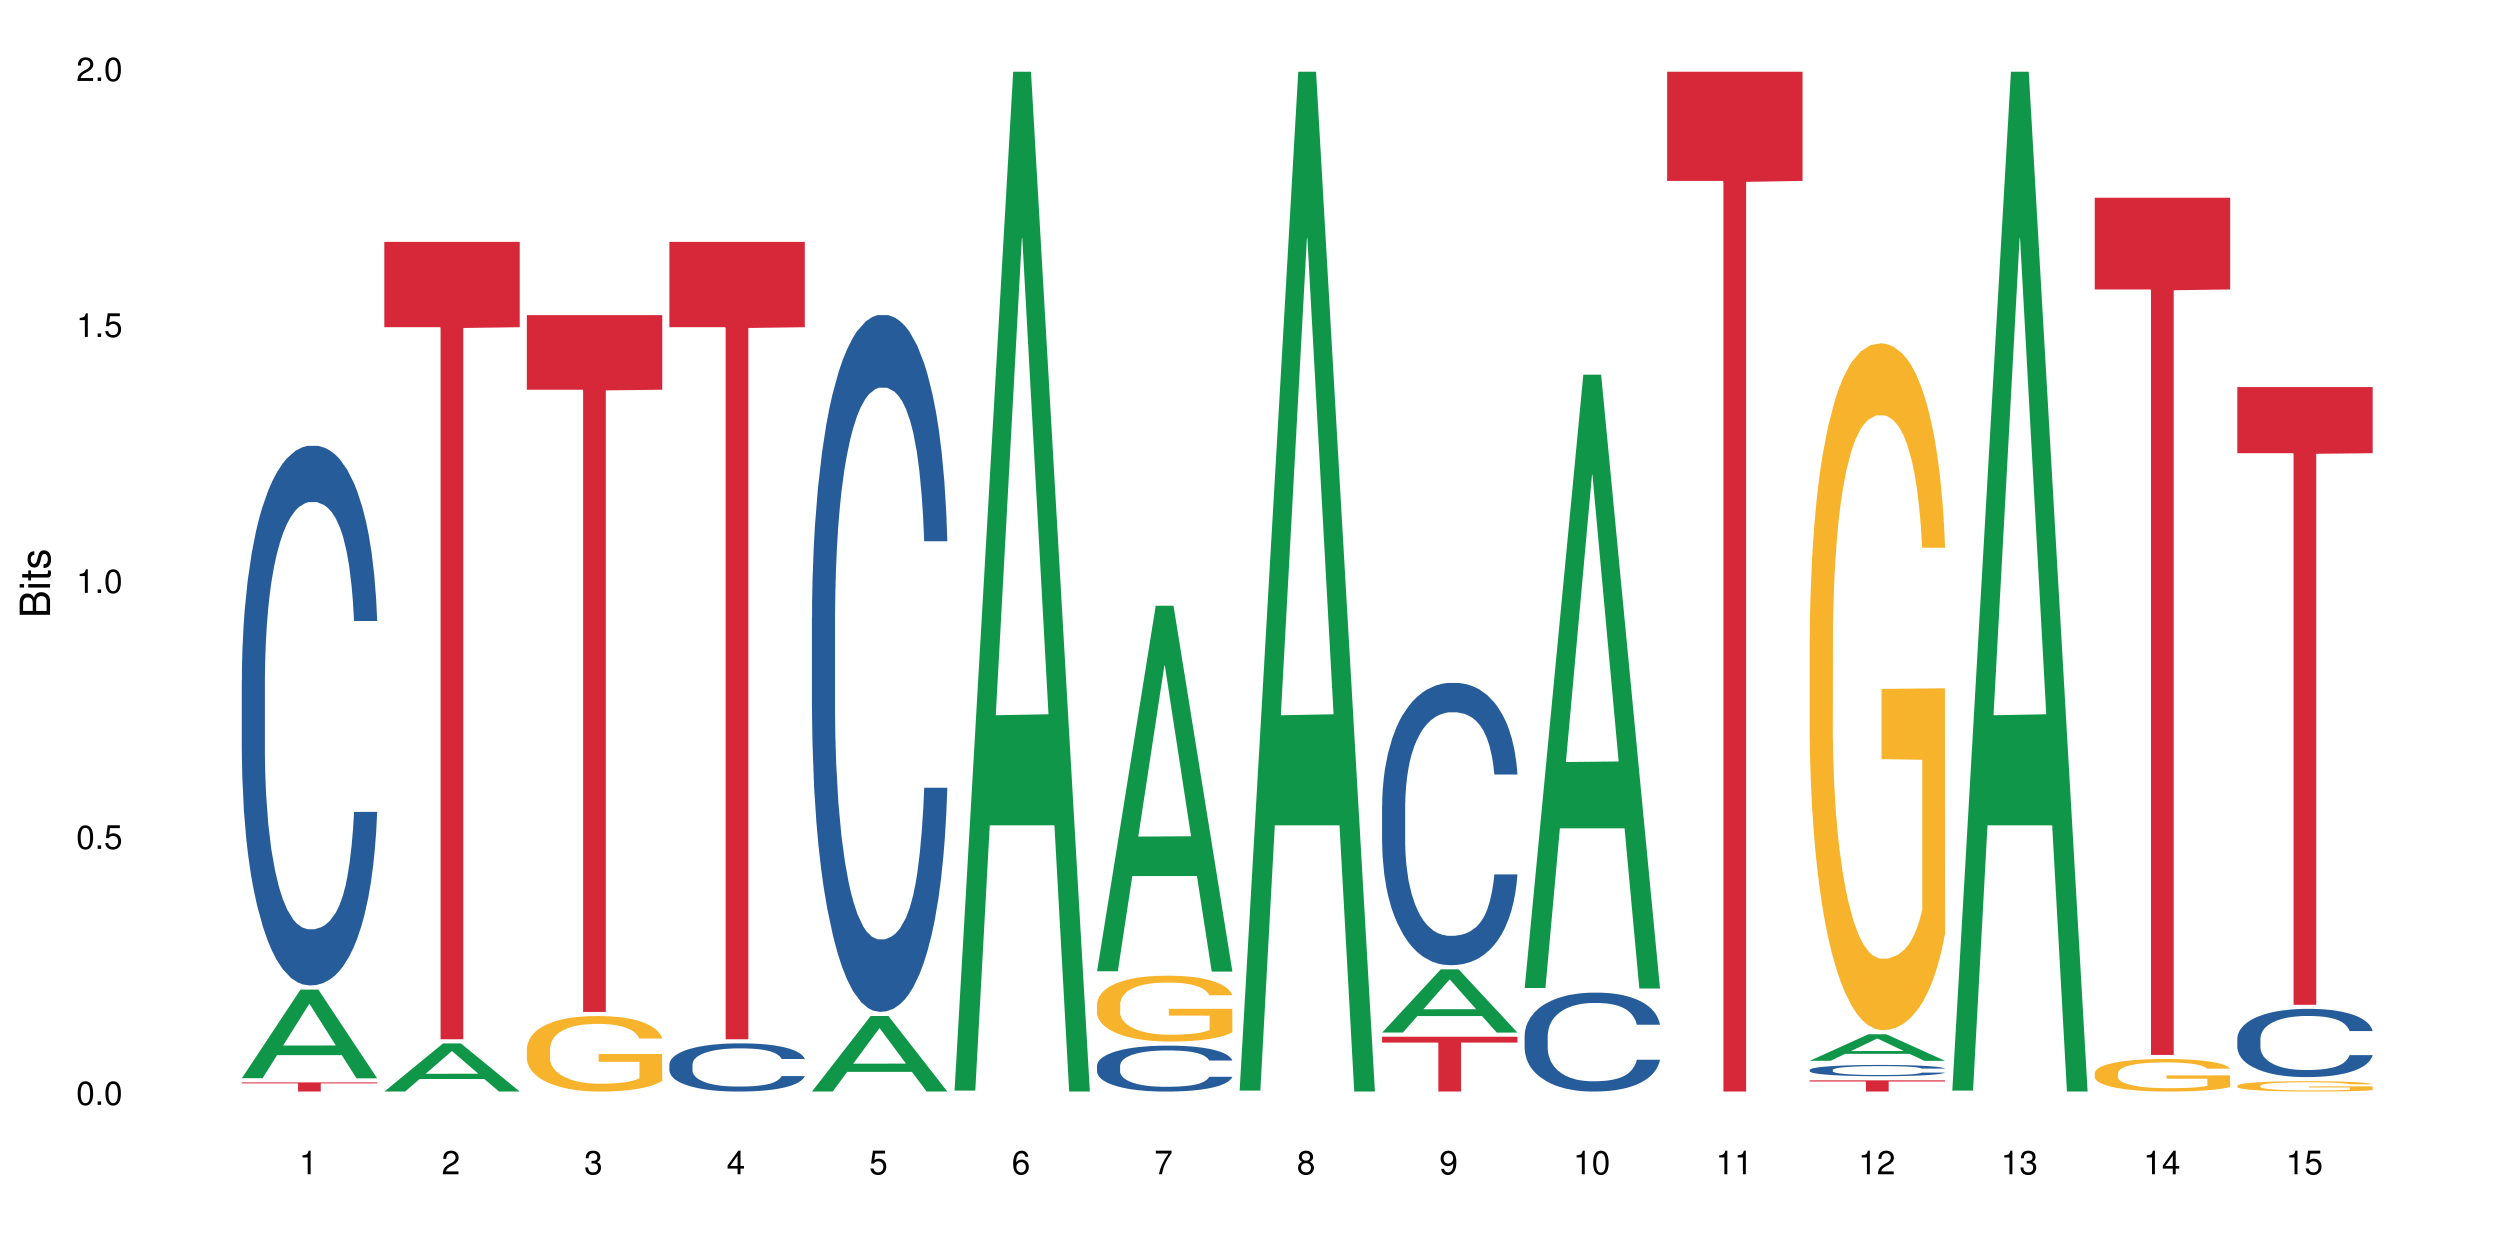 <?xml version="1.0" encoding="UTF-8"?>
<svg xmlns="http://www.w3.org/2000/svg" xmlns:xlink="http://www.w3.org/1999/xlink" width="720pt" height="360pt" viewBox="0 0 720 360" version="1.1">
<defs>
<g>
<symbol overflow="visible" id="glyph0-0">
<path style="stroke:none;" d=""/>
</symbol>
<symbol overflow="visible" id="glyph0-1">
<path style="stroke:none;" d="M 2.641 -6.797 C 2 -6.797 1.422 -6.531 1.078 -6.047 C 0.641 -5.453 0.406 -4.547 0.406 -3.297 C 0.406 -1 1.188 0.219 2.641 0.219 C 4.078 0.219 4.859 -1 4.859 -3.234 C 4.859 -4.562 4.656 -5.438 4.203 -6.047 C 3.844 -6.531 3.281 -6.797 2.641 -6.797 Z M 2.641 -6.047 C 3.547 -6.047 4 -5.125 4 -3.312 C 4 -1.375 3.562 -0.484 2.625 -0.484 C 1.734 -0.484 1.281 -1.422 1.281 -3.281 C 1.281 -5.141 1.734 -6.047 2.641 -6.047 Z M 2.641 -6.047 "/>
</symbol>
<symbol overflow="visible" id="glyph0-2">
<path style="stroke:none;" d="M 1.828 -1 L 0.828 -1 L 0.828 0 L 1.828 0 Z M 1.828 -1 "/>
</symbol>
<symbol overflow="visible" id="glyph0-3">
<path style="stroke:none;" d="M 4.562 -6.797 L 1.062 -6.797 L 0.547 -3.094 L 1.328 -3.094 C 1.719 -3.562 2.047 -3.734 2.578 -3.734 C 3.484 -3.734 4.062 -3.109 4.062 -2.094 C 4.062 -1.125 3.484 -0.531 2.578 -0.531 C 1.828 -0.531 1.375 -0.906 1.188 -1.672 L 0.328 -1.672 C 0.453 -1.109 0.547 -0.844 0.75 -0.594 C 1.125 -0.078 1.828 0.219 2.594 0.219 C 3.969 0.219 4.922 -0.781 4.922 -2.219 C 4.922 -3.562 4.031 -4.484 2.719 -4.484 C 2.25 -4.484 1.859 -4.359 1.469 -4.062 L 1.734 -5.969 L 4.562 -5.969 Z M 4.562 -6.797 "/>
</symbol>
<symbol overflow="visible" id="glyph0-4">
<path style="stroke:none;" d="M 2.484 -4.844 L 2.484 0 L 3.328 0 L 3.328 -6.797 L 2.766 -6.797 C 2.469 -5.75 2.281 -5.609 0.984 -5.453 L 0.984 -4.844 Z M 2.484 -4.844 "/>
</symbol>
<symbol overflow="visible" id="glyph0-5">
<path style="stroke:none;" d="M 4.859 -0.828 L 1.281 -0.828 C 1.359 -1.391 1.672 -1.75 2.5 -2.234 L 3.469 -2.75 C 4.406 -3.266 4.906 -3.969 4.906 -4.812 C 4.906 -5.375 4.672 -5.906 4.266 -6.266 C 3.859 -6.625 3.375 -6.797 2.719 -6.797 C 1.859 -6.797 1.219 -6.5 0.844 -5.922 C 0.609 -5.562 0.5 -5.125 0.484 -4.438 L 1.328 -4.438 C 1.359 -4.906 1.406 -5.188 1.531 -5.406 C 1.75 -5.812 2.188 -6.062 2.703 -6.062 C 3.469 -6.062 4.031 -5.516 4.031 -4.781 C 4.031 -4.25 3.719 -3.797 3.125 -3.438 L 2.234 -2.938 C 0.812 -2.141 0.406 -1.5 0.328 0 L 4.859 0 Z M 4.859 -0.828 "/>
</symbol>
<symbol overflow="visible" id="glyph0-6">
<path style="stroke:none;" d="M 2.125 -3.125 L 2.578 -3.125 C 3.516 -3.125 3.984 -2.703 3.984 -1.891 C 3.984 -1.031 3.469 -0.531 2.578 -0.531 C 1.656 -0.531 1.203 -0.984 1.156 -1.969 L 0.312 -1.969 C 0.344 -1.422 0.438 -1.078 0.609 -0.766 C 0.953 -0.109 1.625 0.219 2.547 0.219 C 3.953 0.219 4.859 -0.609 4.859 -1.906 C 4.859 -2.766 4.516 -3.25 3.703 -3.516 C 4.344 -3.766 4.656 -4.25 4.656 -4.938 C 4.656 -6.109 3.875 -6.797 2.578 -6.797 C 1.203 -6.797 0.484 -6.047 0.453 -4.609 L 1.297 -4.609 C 1.312 -5.016 1.344 -5.25 1.453 -5.453 C 1.641 -5.828 2.062 -6.062 2.594 -6.062 C 3.344 -6.062 3.797 -5.625 3.797 -4.906 C 3.797 -4.422 3.609 -4.141 3.25 -3.984 C 3.016 -3.891 2.719 -3.844 2.125 -3.844 Z M 2.125 -3.125 "/>
</symbol>
<symbol overflow="visible" id="glyph0-7">
<path style="stroke:none;" d="M 3.141 -1.625 L 3.141 0 L 3.984 0 L 3.984 -1.625 L 4.984 -1.625 L 4.984 -2.391 L 3.984 -2.391 L 3.984 -6.797 L 3.359 -6.797 L 0.266 -2.516 L 0.266 -1.625 Z M 3.141 -2.391 L 1 -2.391 L 3.141 -5.359 Z M 3.141 -2.391 "/>
</symbol>
<symbol overflow="visible" id="glyph0-8">
<path style="stroke:none;" d="M 4.781 -5.031 C 4.609 -6.141 3.891 -6.797 2.844 -6.797 C 2.094 -6.797 1.422 -6.438 1.031 -5.828 C 0.609 -5.172 0.406 -4.344 0.406 -3.094 C 0.406 -1.953 0.578 -1.234 0.984 -0.625 C 1.359 -0.078 1.953 0.219 2.703 0.219 C 3.984 0.219 4.922 -0.734 4.922 -2.078 C 4.922 -3.344 4.062 -4.234 2.844 -4.234 C 2.172 -4.234 1.641 -3.969 1.281 -3.469 C 1.281 -5.125 1.828 -6.047 2.797 -6.047 C 3.391 -6.047 3.797 -5.672 3.938 -5.031 Z M 2.734 -3.484 C 3.547 -3.484 4.062 -2.922 4.062 -2 C 4.062 -1.156 3.484 -0.531 2.703 -0.531 C 1.922 -0.531 1.328 -1.188 1.328 -2.047 C 1.328 -2.891 1.906 -3.484 2.734 -3.484 Z M 2.734 -3.484 "/>
</symbol>
<symbol overflow="visible" id="glyph0-9">
<path style="stroke:none;" d="M 4.984 -6.797 L 0.438 -6.797 L 0.438 -5.969 L 4.109 -5.969 C 2.5 -3.656 1.828 -2.234 1.328 0 L 2.219 0 C 2.594 -2.172 3.453 -4.047 4.984 -6.094 Z M 4.984 -6.797 "/>
</symbol>
<symbol overflow="visible" id="glyph0-10">
<path style="stroke:none;" d="M 3.75 -3.578 C 4.453 -4 4.688 -4.344 4.688 -4.984 C 4.688 -6.047 3.844 -6.797 2.641 -6.797 C 1.438 -6.797 0.594 -6.047 0.594 -4.984 C 0.594 -4.359 0.828 -4.016 1.516 -3.578 C 0.734 -3.203 0.359 -2.641 0.359 -1.891 C 0.359 -0.641 1.297 0.219 2.641 0.219 C 3.984 0.219 4.922 -0.641 4.922 -1.875 C 4.922 -2.641 4.531 -3.203 3.75 -3.578 Z M 2.641 -6.047 C 3.359 -6.047 3.812 -5.625 3.812 -4.969 C 3.812 -4.344 3.344 -3.922 2.641 -3.922 C 1.922 -3.922 1.453 -4.344 1.453 -4.984 C 1.453 -5.625 1.922 -6.047 2.641 -6.047 Z M 2.641 -3.203 C 3.484 -3.203 4.062 -2.672 4.062 -1.875 C 4.062 -1.062 3.484 -0.531 2.625 -0.531 C 1.797 -0.531 1.219 -1.078 1.219 -1.875 C 1.219 -2.672 1.797 -3.203 2.641 -3.203 Z M 2.641 -3.203 "/>
</symbol>
<symbol overflow="visible" id="glyph0-11">
<path style="stroke:none;" d="M 0.516 -1.547 C 0.672 -0.438 1.406 0.219 2.438 0.219 C 3.188 0.219 3.859 -0.141 4.266 -0.75 C 4.688 -1.406 4.891 -2.25 4.891 -3.484 C 4.891 -4.625 4.703 -5.359 4.312 -5.953 C 3.938 -6.5 3.344 -6.797 2.594 -6.797 C 1.297 -6.797 0.359 -5.844 0.359 -4.516 C 0.359 -3.25 1.234 -2.344 2.453 -2.344 C 3.094 -2.344 3.562 -2.578 4.016 -3.109 C 4 -1.453 3.469 -0.531 2.5 -0.531 C 1.906 -0.531 1.484 -0.906 1.359 -1.547 Z M 2.578 -6.062 C 3.375 -6.062 3.969 -5.406 3.969 -4.531 C 3.969 -3.688 3.375 -3.094 2.547 -3.094 C 1.734 -3.094 1.234 -3.672 1.234 -4.578 C 1.234 -5.438 1.797 -6.062 2.578 -6.062 Z M 2.578 -6.062 "/>
</symbol>
<symbol overflow="visible" id="glyph1-0">
<path style="stroke:none;" d=""/>
</symbol>
<symbol overflow="visible" id="glyph1-1">
<path style="stroke:none;" d="M 0 -0.953 L 0 -4.891 C 0 -5.719 -0.234 -6.344 -0.734 -6.797 C -1.188 -7.234 -1.812 -7.469 -2.5 -7.469 C -3.547 -7.469 -4.188 -7 -4.625 -5.875 C -4.984 -6.672 -5.641 -7.094 -6.531 -7.094 C -7.156 -7.094 -7.734 -6.859 -8.141 -6.391 C -8.562 -5.938 -8.75 -5.344 -8.75 -4.5 L -8.75 -0.953 Z M -4.984 -2.062 L -7.766 -2.062 L -7.766 -4.219 C -7.766 -4.844 -7.688 -5.203 -7.453 -5.5 C -7.219 -5.812 -6.859 -5.969 -6.375 -5.969 C -5.906 -5.969 -5.531 -5.812 -5.297 -5.5 C -5.062 -5.203 -4.984 -4.844 -4.984 -4.219 Z M -0.984 -2.062 L -4 -2.062 L -4 -4.781 C -4 -5.328 -3.859 -5.688 -3.578 -5.953 C -3.297 -6.219 -2.922 -6.359 -2.484 -6.359 C -2.062 -6.359 -1.688 -6.219 -1.406 -5.953 C -1.109 -5.688 -0.984 -5.328 -0.984 -4.781 Z M -0.984 -2.062 "/>
</symbol>
<symbol overflow="visible" id="glyph1-2">
<path style="stroke:none;" d="M -6.281 -1.797 L -6.281 -0.797 L 0 -0.797 L 0 -1.797 Z M -8.75 -1.797 L -8.75 -0.797 L -7.484 -0.797 L -7.484 -1.797 Z M -8.75 -1.797 "/>
</symbol>
<symbol overflow="visible" id="glyph1-3">
<path style="stroke:none;" d="M -6.281 -3.047 L -6.281 -2.016 L -8.016 -2.016 L -8.016 -1.016 L -6.281 -1.016 L -6.281 -0.172 L -5.469 -0.172 L -5.469 -1.016 L -0.719 -1.016 C -0.078 -1.016 0.281 -1.453 0.281 -2.234 C 0.281 -2.469 0.25 -2.719 0.188 -3.047 L -0.641 -3.047 C -0.609 -2.922 -0.594 -2.766 -0.594 -2.562 C -0.594 -2.141 -0.719 -2.016 -1.156 -2.016 L -5.469 -2.016 L -5.469 -3.047 Z M -6.281 -3.047 "/>
</symbol>
<symbol overflow="visible" id="glyph1-4">
<path style="stroke:none;" d="M -4.531 -5.25 C -5.766 -5.25 -6.469 -4.422 -6.469 -2.969 C -6.469 -1.516 -5.719 -0.562 -4.547 -0.562 C -3.562 -0.562 -3.094 -1.062 -2.734 -2.562 L -2.516 -3.484 C -2.344 -4.188 -2.094 -4.469 -1.625 -4.469 C -1.047 -4.469 -0.641 -3.875 -0.641 -3 C -0.641 -2.453 -0.797 -2 -1.062 -1.75 C -1.25 -1.594 -1.422 -1.531 -1.875 -1.469 L -1.875 -0.406 C -0.422 -0.453 0.281 -1.266 0.281 -2.922 C 0.281 -4.5 -0.5 -5.516 -1.719 -5.516 C -2.656 -5.516 -3.172 -4.984 -3.469 -3.734 L -3.703 -2.766 C -3.891 -1.953 -4.156 -1.609 -4.594 -1.609 C -5.172 -1.609 -5.547 -2.125 -5.547 -2.938 C -5.547 -3.75 -5.203 -4.172 -4.531 -4.203 Z M -4.531 -5.25 "/>
</symbol>
</g>
</defs>
<g id="surface35877">
<rect x="0" y="0" width="720" height="360" style="fill:rgb(100%,100%,100%);fill-opacity:1;stroke:none;"/>
<path style=" stroke:none;fill-rule:nonzero;fill:rgb(6.275%,58.824%,28.235%);fill-opacity:1;" d="M 69.629 310.527 L 69.672 310.504 L 86.547 284.996 L 91.672 284.996 L 108.629 310.551 L 102.668 310.551 L 98.418 303.883 L 79.797 303.883 L 75.629 310.527 L 69.629 310.527 L 81.586 301.121 L 96.711 301.098 L 89.172 289.172 L 89.086 289.148 L 89.004 289.219 L 81.547 301.098 L 81.586 301.121 Z M 69.629 310.527 "/>
<path style=" stroke:none;fill-rule:nonzero;fill:rgb(14.51%,36.078%,60%);fill-opacity:1;" d="M 69.629 196.031 L 69.676 195.891 L 69.676 192.48 L 69.82 187.082 L 70.152 180.266 L 70.484 175.578 L 71.34 167.195 L 72.531 159.098 L 73.766 152.848 L 74.672 149.156 L 75.48 146.312 L 77.332 141.059 L 78.523 138.359 L 79.809 135.945 L 81.375 133.531 L 82.52 132.109 L 85.086 129.836 L 86.988 128.844 L 88.461 128.418 L 91.648 128.418 L 93.551 128.984 L 94.93 129.695 L 96.453 130.832 L 97.738 132.109 L 99.973 135.234 L 101.969 139.211 L 102.871 141.484 L 104.301 145.887 L 105.395 150.148 L 106.156 153.844 L 107.012 159.098 L 107.77 165.492 L 108.344 172.734 L 108.629 178.844 L 101.969 178.844 L 101.637 173.16 L 101.258 168.758 L 100.543 162.934 L 99.828 158.816 L 98.832 154.695 L 97.926 151.996 L 96.691 149.297 L 95.598 147.594 L 94.453 146.312 L 93.359 145.461 L 91.27 144.609 L 88.844 144.609 L 87.938 144.895 L 86.086 146.031 L 85.086 147.023 L 83.66 149.012 L 82.66 150.859 L 81.473 153.699 L 80.664 156.117 L 79.664 159.809 L 78.949 163.078 L 78.141 167.766 L 77.668 171.316 L 77.238 175.293 L 76.859 179.98 L 76.574 184.953 L 76.383 190.207 L 76.289 195.32 L 76.289 217.34 L 76.383 222.453 L 76.621 228.418 L 77.238 237.082 L 78.141 244.613 L 79.188 250.578 L 80.188 254.84 L 80.758 256.828 L 81.52 259.102 L 82.707 261.941 L 84.422 264.785 L 85.418 265.922 L 86.941 267.055 L 88.512 267.625 L 90.602 267.625 L 92.457 267.055 L 93.695 266.348 L 94.977 265.211 L 96.738 262.793 L 97.832 260.523 L 98.781 257.824 L 99.496 255.125 L 99.973 252.852 L 100.684 248.449 L 101.258 243.617 L 101.684 238.645 L 101.969 233.816 L 108.629 233.816 L 108.344 239.5 L 107.914 245.039 L 107.484 249.156 L 106.82 254.129 L 106.059 258.535 L 104.965 263.504 L 104.062 266.773 L 102.871 270.324 L 101.777 273.023 L 100.59 275.438 L 98.832 278.277 L 97.688 279.699 L 96.453 280.977 L 94.977 282.113 L 93.125 283.109 L 91.125 283.676 L 89.27 283.816 L 87.273 283.535 L 85.801 282.965 L 83.848 281.688 L 81.426 279.129 L 79.664 276.43 L 78.285 273.734 L 77.098 270.891 L 75.766 267.055 L 74.051 260.805 L 73.008 255.977 L 72.293 252 L 71.484 246.461 L 70.914 241.488 L 70.246 233.531 L 69.773 223.445 L 69.629 215.633 Z M 69.629 196.031 "/>
<path style=" stroke:none;fill-rule:nonzero;fill:rgb(83.922%,15.686%,22.353%);fill-opacity:1;" d="M 69.629 311.73 L 108.629 311.73 L 108.629 312.016 L 92.375 312.016 L 92.375 314.371 L 85.836 314.371 L 85.836 312.02 L 85.742 312.016 L 69.629 312.016 Z M 69.629 311.73 "/>
<path style=" stroke:none;fill-rule:nonzero;fill:rgb(6.275%,58.824%,28.235%);fill-opacity:1;" d="M 110.68 314.359 L 110.723 314.344 L 127.598 300.496 L 132.719 300.496 L 149.68 314.371 L 143.719 314.371 L 139.469 310.75 L 120.848 310.75 L 116.68 314.359 L 110.68 314.359 L 122.637 309.25 L 137.762 309.238 L 130.223 302.762 L 130.137 302.75 L 130.055 302.789 L 122.598 309.238 L 122.637 309.25 Z M 110.68 314.359 "/>
<path style=" stroke:none;fill-rule:nonzero;fill:rgb(83.922%,15.686%,22.353%);fill-opacity:1;" d="M 110.68 69.656 L 149.68 69.656 L 149.68 94.238 L 133.426 94.457 L 133.426 299.316 L 126.887 299.316 L 126.887 94.672 L 126.793 94.238 L 110.68 94.238 Z M 110.68 69.656 "/>
<path style=" stroke:none;fill-rule:nonzero;fill:rgb(96.863%,70.196%,16.863%);fill-opacity:1;" d="M 151.73 301.934 L 151.777 301.91 L 151.777 301.516 L 151.969 300.621 L 152.445 299.387 L 153.062 298.375 L 153.727 297.582 L 154.156 297.164 L 154.871 296.566 L 155.488 296.129 L 157.059 295.234 L 159.055 294.402 L 160.148 294.043 L 161.387 293.707 L 163.145 293.328 L 163.953 293.188 L 166.426 292.871 L 169.23 292.672 L 172.324 292.613 L 173.75 292.633 L 175.699 292.711 L 178.363 292.93 L 179.887 293.129 L 181.074 293.328 L 182.312 293.586 L 183.832 293.984 L 185.258 294.461 L 186.402 294.938 L 187.543 295.535 L 188.492 296.168 L 189.301 296.863 L 190.016 297.699 L 190.445 298.395 L 190.73 299.09 L 184.117 299.09 L 183.738 298.395 L 183.309 297.859 L 182.598 297.203 L 181.883 296.727 L 181.168 296.348 L 179.84 295.832 L 178.695 295.516 L 177.27 295.234 L 175.891 295.059 L 174.32 294.938 L 173.371 294.898 L 170.848 294.898 L 168.566 295.035 L 167.234 295.195 L 166.285 295.355 L 164.953 295.652 L 164.145 295.891 L 163.668 296.051 L 162.242 296.668 L 161.289 297.223 L 160.766 297.602 L 160.102 298.195 L 159.625 298.734 L 159.102 299.527 L 158.816 300.125 L 158.438 301.477 L 158.391 305.051 L 158.531 305.805 L 158.816 306.621 L 159.199 307.336 L 159.77 308.09 L 160.34 308.668 L 161.336 309.441 L 162.195 309.961 L 162.859 310.297 L 164.145 310.832 L 164.668 311.012 L 165.902 311.371 L 167.188 311.648 L 168.758 311.887 L 169.945 312.008 L 171.848 312.105 L 174.273 312.105 L 177.129 311.984 L 178.934 311.828 L 180.172 311.668 L 180.98 311.527 L 181.977 311.312 L 182.691 311.113 L 183.355 310.895 L 184.164 310.555 L 184.164 305.805 L 172.418 305.785 L 172.418 303.562 L 190.68 303.543 L 190.73 311.312 L 189.73 311.848 L 188.492 312.363 L 187.305 312.762 L 186.066 313.098 L 184.309 313.477 L 182.883 313.715 L 180.695 313.992 L 178.695 314.172 L 176.605 314.293 L 174.75 314.352 L 172.562 314.371 L 170.613 314.332 L 168.52 314.211 L 166.855 314.051 L 165.332 313.855 L 163.812 313.598 L 161.91 313.18 L 160.672 312.84 L 159.387 312.422 L 158.105 311.926 L 156.961 311.391 L 156.203 310.973 L 155.441 310.496 L 154.633 309.898 L 153.871 309.223 L 153.301 308.609 L 152.777 307.914 L 152.398 307.258 L 152.016 306.363 L 151.824 305.648 L 151.73 305.031 Z M 151.73 301.934 "/>
<path style=" stroke:none;fill-rule:nonzero;fill:rgb(83.922%,15.686%,22.353%);fill-opacity:1;" d="M 151.73 90.762 L 190.73 90.762 L 190.73 112.242 L 174.477 112.43 L 174.477 291.434 L 167.938 291.434 L 167.938 112.621 L 167.84 112.242 L 151.73 112.242 Z M 151.73 90.762 "/>
<path style=" stroke:none;fill-rule:nonzero;fill:rgb(14.51%,36.078%,60%);fill-opacity:1;" d="M 192.781 306.531 L 192.828 306.52 L 192.828 306.215 L 192.973 305.734 L 193.305 305.125 L 193.637 304.707 L 194.492 303.957 L 195.684 303.234 L 196.918 302.676 L 197.824 302.348 L 198.633 302.094 L 200.484 301.625 L 201.676 301.383 L 202.957 301.168 L 204.527 300.953 L 205.668 300.824 L 208.238 300.621 L 210.141 300.535 L 211.613 300.496 L 214.801 300.496 L 216.703 300.547 L 218.082 300.609 L 219.605 300.711 L 220.887 300.824 L 223.125 301.105 L 225.121 301.461 L 226.023 301.664 L 227.453 302.055 L 228.547 302.438 L 229.305 302.766 L 230.164 303.234 L 230.922 303.805 L 231.496 304.453 L 231.781 304.996 L 225.121 304.996 L 224.789 304.492 L 224.406 304.098 L 223.695 303.578 L 222.98 303.211 L 221.984 302.844 L 221.078 302.602 L 219.844 302.359 L 218.75 302.207 L 217.605 302.094 L 216.512 302.016 L 214.422 301.941 L 211.996 301.941 L 211.09 301.965 L 209.238 302.066 L 208.238 302.156 L 206.812 302.336 L 205.812 302.5 L 204.625 302.754 L 203.816 302.969 L 202.816 303.297 L 202.102 303.59 L 201.293 304.008 L 200.82 304.324 L 200.391 304.68 L 200.012 305.098 L 199.727 305.543 L 199.535 306.012 L 199.441 306.469 L 199.441 308.434 L 199.535 308.891 L 199.773 309.426 L 200.391 310.199 L 201.293 310.871 L 202.34 311.402 L 203.34 311.785 L 203.91 311.961 L 204.672 312.164 L 205.859 312.418 L 207.57 312.672 L 208.57 312.773 L 210.094 312.875 L 211.664 312.926 L 213.754 312.926 L 215.609 312.875 L 216.848 312.812 L 218.129 312.711 L 219.891 312.492 L 220.984 312.289 L 221.934 312.051 L 222.648 311.809 L 223.125 311.605 L 223.836 311.211 L 224.406 310.781 L 224.836 310.336 L 225.121 309.906 L 231.781 309.906 L 231.496 310.414 L 231.066 310.91 L 230.637 311.277 L 229.973 311.719 L 229.211 312.113 L 228.117 312.559 L 227.215 312.848 L 226.023 313.164 L 224.93 313.406 L 223.742 313.621 L 221.984 313.875 L 220.84 314.004 L 219.605 314.117 L 218.129 314.219 L 216.277 314.309 L 214.277 314.359 L 212.422 314.371 L 210.426 314.344 L 208.953 314.293 L 207 314.18 L 204.574 313.953 L 202.816 313.711 L 201.438 313.469 L 200.25 313.215 L 198.918 312.875 L 197.203 312.316 L 196.156 311.887 L 195.445 311.531 L 194.637 311.035 L 194.066 310.59 L 193.398 309.883 L 192.926 308.98 L 192.781 308.281 Z M 192.781 306.531 "/>
<path style=" stroke:none;fill-rule:nonzero;fill:rgb(83.922%,15.686%,22.353%);fill-opacity:1;" d="M 192.781 69.656 L 231.781 69.656 L 231.781 94.238 L 215.527 94.457 L 215.527 299.316 L 208.988 299.316 L 208.988 94.672 L 208.891 94.238 L 192.781 94.238 Z M 192.781 69.656 "/>
<path style=" stroke:none;fill-rule:nonzero;fill:rgb(6.275%,58.824%,28.235%);fill-opacity:1;" d="M 233.832 314.352 L 233.875 314.328 L 250.746 292.613 L 255.871 292.613 L 272.832 314.371 L 266.871 314.371 L 262.621 308.691 L 244 308.691 L 239.832 314.352 L 233.832 314.352 L 245.789 306.34 L 260.914 306.32 L 253.371 296.168 L 253.289 296.148 L 253.207 296.207 L 245.75 306.32 L 245.789 306.34 Z M 233.832 314.352 "/>
<path style=" stroke:none;fill-rule:nonzero;fill:rgb(14.51%,36.078%,60%);fill-opacity:1;" d="M 233.832 178.074 L 233.879 177.891 L 233.879 173.488 L 234.023 166.52 L 234.355 157.715 L 234.688 151.66 L 235.543 140.84 L 236.734 130.383 L 237.969 122.312 L 238.875 117.543 L 239.684 113.875 L 241.535 107.086 L 242.727 103.602 L 244.008 100.484 L 245.578 97.367 L 246.719 95.531 L 249.289 92.598 L 251.191 91.312 L 252.664 90.762 L 255.852 90.762 L 257.754 91.496 L 259.133 92.414 L 260.656 93.879 L 261.938 95.531 L 264.176 99.566 L 266.172 104.703 L 267.074 107.637 L 268.504 113.324 L 269.598 118.828 L 270.355 123.598 L 271.215 130.383 L 271.973 138.637 L 272.543 147.992 L 272.832 155.879 L 266.172 155.879 L 265.84 148.543 L 265.457 142.855 L 264.746 135.336 L 264.031 130.016 L 263.031 124.695 L 262.129 121.211 L 260.895 117.727 L 259.801 115.523 L 258.656 113.875 L 257.562 112.773 L 255.473 111.672 L 253.047 111.672 L 252.141 112.039 L 250.289 113.508 L 249.289 114.793 L 247.863 117.359 L 246.863 119.742 L 245.676 123.414 L 244.867 126.531 L 243.867 131.301 L 243.152 135.52 L 242.344 141.57 L 241.871 146.156 L 241.441 151.293 L 241.062 157.348 L 240.777 163.766 L 240.586 170.555 L 240.492 177.156 L 240.492 205.59 L 240.586 212.191 L 240.824 219.895 L 241.441 231.086 L 242.344 240.809 L 243.391 248.512 L 244.391 254.016 L 244.961 256.582 L 245.723 259.516 L 246.91 263.184 L 248.621 266.855 L 249.621 268.32 L 251.145 269.789 L 252.711 270.523 L 254.805 270.523 L 256.66 269.789 L 257.898 268.871 L 259.18 267.402 L 260.941 264.285 L 262.035 261.352 L 262.984 257.867 L 263.699 254.379 L 264.176 251.445 L 264.887 245.758 L 265.457 239.523 L 265.887 233.102 L 266.172 226.867 L 272.832 226.867 L 272.543 234.203 L 272.117 241.355 L 271.688 246.676 L 271.023 253.098 L 270.262 258.781 L 269.168 265.203 L 268.266 269.422 L 267.074 274.008 L 265.98 277.492 L 264.793 280.609 L 263.031 284.281 L 261.891 286.113 L 260.656 287.766 L 259.18 289.23 L 257.324 290.516 L 255.328 291.25 L 253.473 291.434 L 251.477 291.066 L 250.004 290.332 L 248.051 288.684 L 245.625 285.379 L 243.867 281.895 L 242.488 278.41 L 241.297 274.742 L 239.969 269.789 L 238.254 261.719 L 237.207 255.48 L 236.496 250.344 L 235.688 243.191 L 235.117 236.77 L 234.449 226.5 L 233.977 213.477 L 233.832 203.387 Z M 233.832 178.074 "/>
<path style=" stroke:none;fill-rule:nonzero;fill:rgb(6.275%,58.824%,28.235%);fill-opacity:1;" d="M 274.883 314.094 L 274.926 313.82 L 291.797 20.664 L 296.922 20.664 L 313.883 314.371 L 307.922 314.371 L 303.672 237.703 L 285.051 237.703 L 280.883 314.094 L 274.883 314.094 L 286.84 205.988 L 301.965 205.711 L 294.422 68.648 L 294.34 68.375 L 294.258 69.199 L 286.801 205.711 L 286.84 205.988 Z M 274.883 314.094 "/>
<path style=" stroke:none;fill-rule:nonzero;fill:rgb(6.275%,58.824%,28.235%);fill-opacity:1;" d="M 315.934 279.719 L 315.977 279.617 L 332.848 174.457 L 337.973 174.457 L 354.93 279.816 L 348.973 279.816 L 344.723 252.312 L 326.102 252.312 L 321.934 279.719 L 315.934 279.719 L 327.891 240.938 L 343.016 240.84 L 335.473 191.668 L 335.391 191.57 L 335.309 191.867 L 327.848 240.84 L 327.891 240.938 Z M 315.934 279.719 "/>
<path style=" stroke:none;fill-rule:nonzero;fill:rgb(14.51%,36.078%,60%);fill-opacity:1;" d="M 315.934 306.902 L 315.98 306.891 L 315.98 306.602 L 316.125 306.145 L 316.457 305.562 L 316.789 305.164 L 317.645 304.453 L 318.836 303.762 L 320.07 303.23 L 320.977 302.918 L 321.781 302.676 L 323.637 302.227 L 324.828 302 L 326.109 301.793 L 327.68 301.586 L 328.82 301.469 L 331.391 301.273 L 333.293 301.188 L 334.766 301.152 L 337.953 301.152 L 339.855 301.199 L 341.234 301.262 L 342.758 301.359 L 344.039 301.469 L 346.277 301.734 L 348.273 302.07 L 349.176 302.266 L 350.605 302.641 L 351.699 303 L 352.457 303.316 L 353.316 303.762 L 354.074 304.305 L 354.645 304.922 L 354.93 305.441 L 348.273 305.441 L 347.941 304.957 L 347.559 304.586 L 346.848 304.09 L 346.133 303.738 L 345.133 303.387 L 344.23 303.16 L 342.996 302.93 L 341.902 302.785 L 340.758 302.676 L 339.664 302.602 L 337.574 302.531 L 335.148 302.531 L 334.242 302.555 L 332.391 302.652 L 331.391 302.734 L 329.965 302.906 L 328.965 303.062 L 327.777 303.305 L 326.969 303.508 L 325.969 303.824 L 325.254 304.102 L 324.445 304.5 L 323.973 304.801 L 323.543 305.141 L 323.164 305.539 L 322.879 305.961 L 322.688 306.41 L 322.59 306.844 L 322.59 308.715 L 322.688 309.152 L 322.926 309.66 L 323.543 310.395 L 324.445 311.035 L 325.492 311.543 L 326.492 311.906 L 327.062 312.074 L 327.824 312.27 L 329.012 312.512 L 330.723 312.75 L 331.723 312.848 L 333.246 312.945 L 334.812 312.992 L 336.906 312.992 L 338.762 312.945 L 340 312.883 L 341.281 312.789 L 343.043 312.582 L 344.137 312.391 L 345.086 312.16 L 345.801 311.93 L 346.277 311.738 L 346.988 311.363 L 347.559 310.953 L 347.988 310.527 L 348.273 310.117 L 354.93 310.117 L 354.645 310.602 L 354.219 311.07 L 353.789 311.422 L 353.125 311.844 L 352.363 312.219 L 351.27 312.645 L 350.367 312.922 L 349.176 313.223 L 348.082 313.453 L 346.895 313.656 L 345.133 313.898 L 343.992 314.02 L 342.758 314.129 L 341.281 314.227 L 339.426 314.309 L 337.43 314.359 L 335.574 314.371 L 333.578 314.348 L 332.102 314.297 L 330.152 314.188 L 327.727 313.973 L 325.969 313.742 L 324.59 313.512 L 323.398 313.27 L 322.07 312.945 L 320.355 312.414 L 319.309 312.004 L 318.598 311.664 L 317.789 311.191 L 317.219 310.77 L 316.551 310.094 L 316.074 309.234 L 315.934 308.57 Z M 315.934 306.902 "/>
<path style=" stroke:none;fill-rule:nonzero;fill:rgb(96.863%,70.196%,16.863%);fill-opacity:1;" d="M 315.934 289.125 L 315.98 289.105 L 315.98 288.762 L 316.172 287.98 L 316.648 286.906 L 317.266 286.023 L 317.93 285.328 L 318.359 284.965 L 319.074 284.445 L 319.691 284.062 L 321.262 283.285 L 323.258 282.555 L 324.352 282.246 L 325.586 281.949 L 327.348 281.621 L 328.156 281.5 L 330.629 281.223 L 333.434 281.047 L 336.527 280.996 L 337.953 281.016 L 339.902 281.082 L 342.566 281.273 L 344.09 281.445 L 345.277 281.621 L 346.516 281.844 L 348.035 282.191 L 349.461 282.609 L 350.605 283.023 L 351.746 283.543 L 352.695 284.098 L 353.504 284.707 L 354.219 285.434 L 354.645 286.039 L 354.93 286.645 L 348.32 286.645 L 347.941 286.039 L 347.512 285.57 L 346.801 285 L 346.086 284.582 L 345.371 284.254 L 344.039 283.805 L 342.898 283.527 L 341.473 283.285 L 340.094 283.129 L 338.523 283.023 L 337.574 282.988 L 335.051 282.988 L 332.77 283.109 L 331.438 283.25 L 330.488 283.387 L 329.156 283.648 L 328.348 283.855 L 327.871 283.996 L 326.445 284.531 L 325.492 285.016 L 324.969 285.348 L 324.305 285.867 L 323.828 286.336 L 323.305 287.027 L 323.02 287.547 L 322.641 288.727 L 322.59 291.844 L 322.734 292.504 L 323.02 293.215 L 323.398 293.84 L 323.973 294.496 L 324.543 295 L 325.539 295.676 L 326.395 296.125 L 327.062 296.422 L 328.348 296.887 L 328.871 297.043 L 330.105 297.355 L 331.391 297.598 L 332.961 297.809 L 334.148 297.91 L 336.051 297.996 L 338.477 297.996 L 341.328 297.895 L 343.137 297.754 L 344.375 297.617 L 345.184 297.496 L 346.18 297.305 L 346.895 297.133 L 347.559 296.941 L 348.367 296.645 L 348.367 292.504 L 336.621 292.488 L 336.621 290.547 L 354.883 290.527 L 354.93 297.305 L 353.934 297.773 L 352.695 298.223 L 351.508 298.57 L 350.27 298.863 L 348.512 299.191 L 347.086 299.402 L 344.898 299.645 L 342.898 299.801 L 340.809 299.902 L 338.953 299.957 L 336.766 299.973 L 334.812 299.938 L 332.723 299.836 L 331.059 299.695 L 329.535 299.523 L 328.012 299.297 L 326.109 298.934 L 324.875 298.641 L 323.59 298.273 L 322.305 297.84 L 321.164 297.375 L 320.402 297.008 L 319.645 296.594 L 318.836 296.074 L 318.074 295.484 L 317.504 294.949 L 316.98 294.34 L 316.598 293.77 L 316.219 292.988 L 316.027 292.363 L 315.934 291.828 Z M 315.934 289.125 "/>
<path style=" stroke:none;fill-rule:nonzero;fill:rgb(6.275%,58.824%,28.235%);fill-opacity:1;" d="M 356.984 314.094 L 357.027 313.82 L 373.898 20.664 L 379.023 20.664 L 395.98 314.371 L 390.023 314.371 L 385.773 237.703 L 367.148 237.703 L 362.984 314.094 L 356.984 314.094 L 368.941 205.988 L 384.066 205.711 L 376.523 68.648 L 376.441 68.375 L 376.359 69.199 L 368.898 205.711 L 368.941 205.988 Z M 356.984 314.094 "/>
<path style=" stroke:none;fill-rule:nonzero;fill:rgb(6.275%,58.824%,28.235%);fill-opacity:1;" d="M 398.035 297.371 L 398.078 297.355 L 414.949 279.16 L 420.074 279.16 L 437.031 297.391 L 431.074 297.391 L 426.824 292.633 L 408.199 292.633 L 404.035 297.371 L 398.035 297.371 L 409.992 290.664 L 425.117 290.645 L 417.574 282.141 L 417.492 282.121 L 417.41 282.172 L 409.949 290.645 L 409.992 290.664 Z M 398.035 297.371 "/>
<path style=" stroke:none;fill-rule:nonzero;fill:rgb(14.51%,36.078%,60%);fill-opacity:1;" d="M 398.035 232.055 L 398.082 231.98 L 398.082 230.195 L 398.227 227.371 L 398.559 223.805 L 398.891 221.352 L 399.746 216.969 L 400.938 212.73 L 402.172 209.461 L 403.074 207.531 L 403.883 206.043 L 405.738 203.293 L 406.93 201.883 L 408.211 200.617 L 409.781 199.355 L 410.922 198.613 L 413.492 197.422 L 415.395 196.902 L 416.867 196.68 L 420.055 196.68 L 421.957 196.977 L 423.336 197.348 L 424.859 197.941 L 426.141 198.613 L 428.379 200.246 L 430.375 202.328 L 431.277 203.516 L 432.707 205.82 L 433.801 208.051 L 434.559 209.98 L 435.414 212.73 L 436.176 216.074 L 436.746 219.867 L 437.031 223.062 L 430.375 223.062 L 430.043 220.09 L 429.66 217.785 L 428.949 214.738 L 428.234 212.582 L 427.234 210.43 L 426.332 209.016 L 425.098 207.605 L 424 206.711 L 422.859 206.043 L 421.766 205.598 L 419.676 205.152 L 417.25 205.152 L 416.344 205.301 L 414.488 205.895 L 413.492 206.414 L 412.066 207.457 L 411.066 208.422 L 409.875 209.906 L 409.07 211.172 L 408.07 213.102 L 407.355 214.812 L 406.547 217.266 L 406.07 219.121 L 405.645 221.203 L 405.266 223.656 L 404.977 226.258 L 404.789 229.008 L 404.691 231.684 L 404.691 243.203 L 404.789 245.875 L 405.027 249 L 405.645 253.531 L 406.547 257.469 L 407.594 260.59 L 408.594 262.82 L 409.164 263.863 L 409.926 265.051 L 411.113 266.535 L 412.824 268.023 L 413.824 268.617 L 415.348 269.211 L 416.914 269.508 L 419.008 269.508 L 420.863 269.211 L 422.098 268.84 L 423.383 268.246 L 425.145 266.984 L 426.238 265.793 L 427.188 264.383 L 427.902 262.969 L 428.379 261.781 L 429.09 259.477 L 429.66 256.949 L 430.09 254.348 L 430.375 251.82 L 437.031 251.82 L 436.746 254.793 L 436.32 257.691 L 435.891 259.848 L 435.227 262.449 L 434.465 264.754 L 433.371 267.355 L 432.469 269.062 L 431.277 270.922 L 430.184 272.332 L 428.996 273.598 L 427.234 275.082 L 426.094 275.828 L 424.859 276.496 L 423.383 277.09 L 421.527 277.609 L 419.531 277.906 L 417.676 277.98 L 415.68 277.832 L 414.203 277.535 L 412.254 276.867 L 409.828 275.527 L 408.07 274.117 L 406.691 272.707 L 405.5 271.219 L 404.168 269.211 L 402.457 265.941 L 401.41 263.414 L 400.699 261.336 L 399.891 258.438 L 399.32 255.836 L 398.652 251.672 L 398.176 246.398 L 398.035 242.309 Z M 398.035 232.055 "/>
<path style=" stroke:none;fill-rule:nonzero;fill:rgb(83.922%,15.686%,22.353%);fill-opacity:1;" d="M 398.035 298.57 L 437.031 298.57 L 437.031 300.262 L 420.781 300.273 L 420.781 314.371 L 414.242 314.371 L 414.242 300.289 L 414.145 300.262 L 398.035 300.262 Z M 398.035 298.57 "/>
<path style=" stroke:none;fill-rule:nonzero;fill:rgb(6.275%,58.824%,28.235%);fill-opacity:1;" d="M 439.086 284.539 L 439.129 284.375 L 456 107.902 L 461.125 107.902 L 478.082 284.707 L 472.125 284.707 L 467.875 238.555 L 449.25 238.555 L 445.086 284.539 L 439.086 284.539 L 451.043 219.465 L 466.168 219.297 L 458.625 136.789 L 458.543 136.621 L 458.461 137.121 L 451 219.297 L 451.043 219.465 Z M 439.086 284.539 "/>
<path style=" stroke:none;fill-rule:nonzero;fill:rgb(14.51%,36.078%,60%);fill-opacity:1;" d="M 439.086 298.281 L 439.133 298.254 L 439.133 297.629 L 439.277 296.641 L 439.609 295.391 L 439.941 294.531 L 440.797 292.996 L 441.988 291.512 L 443.223 290.363 L 444.125 289.688 L 444.934 289.168 L 446.789 288.203 L 447.98 287.707 L 449.262 287.266 L 450.832 286.824 L 451.973 286.562 L 454.543 286.145 L 456.445 285.965 L 457.918 285.887 L 461.105 285.887 L 463.008 285.988 L 464.387 286.121 L 465.91 286.328 L 467.191 286.562 L 469.43 287.137 L 471.426 287.863 L 472.328 288.281 L 473.754 289.09 L 474.852 289.871 L 475.609 290.547 L 476.465 291.512 L 477.227 292.684 L 477.797 294.008 L 478.082 295.129 L 471.426 295.129 L 471.094 294.086 L 470.711 293.281 L 470 292.215 L 469.285 291.457 L 468.285 290.703 L 467.383 290.207 L 466.145 289.715 L 465.051 289.402 L 463.91 289.168 L 462.816 289.012 L 460.727 288.855 L 458.301 288.855 L 457.395 288.906 L 455.539 289.113 L 454.543 289.297 L 453.117 289.66 L 452.117 290 L 450.926 290.52 L 450.117 290.965 L 449.121 291.641 L 448.406 292.238 L 447.598 293.098 L 447.121 293.75 L 446.695 294.477 L 446.312 295.336 L 446.027 296.25 L 445.84 297.211 L 445.742 298.148 L 445.742 302.184 L 445.84 303.121 L 446.078 304.215 L 446.695 305.805 L 447.598 307.184 L 448.645 308.277 L 449.645 309.059 L 450.215 309.422 L 450.977 309.84 L 452.164 310.359 L 453.875 310.883 L 454.875 311.09 L 456.398 311.297 L 457.965 311.402 L 460.059 311.402 L 461.914 311.297 L 463.148 311.168 L 464.434 310.961 L 466.195 310.516 L 467.289 310.102 L 468.238 309.605 L 468.953 309.109 L 469.43 308.695 L 470.141 307.887 L 470.711 307.004 L 471.141 306.09 L 471.426 305.207 L 478.082 305.207 L 477.797 306.246 L 477.371 307.262 L 476.941 308.02 L 476.277 308.93 L 475.516 309.734 L 474.422 310.648 L 473.52 311.246 L 472.328 311.898 L 471.234 312.391 L 470.047 312.836 L 468.285 313.355 L 467.145 313.617 L 465.91 313.852 L 464.434 314.059 L 462.578 314.242 L 460.582 314.344 L 458.727 314.371 L 456.73 314.32 L 455.254 314.215 L 453.305 313.98 L 450.879 313.512 L 449.121 313.016 L 447.742 312.523 L 446.551 312 L 445.219 311.297 L 443.508 310.152 L 442.461 309.266 L 441.75 308.539 L 440.941 307.523 L 440.371 306.613 L 439.703 305.152 L 439.227 303.305 L 439.086 301.871 Z M 439.086 298.281 "/>
<path style=" stroke:none;fill-rule:nonzero;fill:rgb(83.922%,15.686%,22.353%);fill-opacity:1;" d="M 480.137 20.664 L 519.133 20.664 L 519.133 52.102 L 502.883 52.379 L 502.883 314.371 L 496.344 314.371 L 496.344 52.652 L 496.246 52.102 L 480.137 52.102 Z M 480.137 20.664 "/>
<path style=" stroke:none;fill-rule:nonzero;fill:rgb(6.275%,58.824%,28.235%);fill-opacity:1;" d="M 521.188 305.52 L 521.227 305.512 L 538.102 297.859 L 543.227 297.859 L 560.184 305.527 L 554.227 305.527 L 549.977 303.523 L 531.352 303.523 L 527.188 305.52 L 521.188 305.52 L 533.145 302.699 L 548.27 302.691 L 540.727 299.113 L 540.645 299.105 L 540.562 299.129 L 533.102 302.691 L 533.145 302.699 Z M 521.188 305.52 "/>
<path style=" stroke:none;fill-rule:nonzero;fill:rgb(14.51%,36.078%,60%);fill-opacity:1;" d="M 521.188 308.117 L 521.234 308.113 L 521.234 308.043 L 521.379 307.93 L 521.711 307.789 L 522.043 307.691 L 522.898 307.516 L 524.09 307.348 L 525.324 307.215 L 526.227 307.137 L 527.035 307.078 L 528.891 306.969 L 530.082 306.914 L 531.363 306.863 L 532.934 306.812 L 534.074 306.781 L 536.645 306.734 L 538.547 306.715 L 540.02 306.707 L 543.207 306.707 L 545.109 306.719 L 546.488 306.73 L 548.012 306.758 L 549.293 306.781 L 551.531 306.848 L 553.527 306.93 L 554.43 306.977 L 555.855 307.07 L 556.949 307.16 L 557.711 307.234 L 558.566 307.348 L 559.328 307.48 L 559.898 307.629 L 560.184 307.758 L 553.527 307.758 L 553.195 307.641 L 552.812 307.547 L 552.102 307.426 L 551.387 307.34 L 550.387 307.254 L 549.484 307.199 L 548.246 307.141 L 547.152 307.105 L 546.012 307.078 L 544.918 307.062 L 542.824 307.043 L 540.402 307.043 L 539.496 307.051 L 537.641 307.074 L 536.645 307.094 L 535.215 307.137 L 534.219 307.176 L 533.027 307.234 L 532.219 307.285 L 531.223 307.359 L 530.508 307.43 L 529.699 307.527 L 529.223 307.602 L 528.797 307.684 L 528.414 307.781 L 528.129 307.887 L 527.941 307.996 L 527.844 308.102 L 527.844 308.562 L 527.941 308.668 L 528.18 308.793 L 528.797 308.973 L 529.699 309.129 L 530.746 309.254 L 531.746 309.344 L 532.316 309.387 L 533.078 309.434 L 534.266 309.492 L 535.977 309.551 L 536.977 309.574 L 538.5 309.598 L 540.066 309.609 L 542.16 309.609 L 544.016 309.598 L 545.25 309.582 L 546.535 309.559 L 548.297 309.508 L 549.391 309.461 L 550.34 309.406 L 551.055 309.352 L 551.531 309.301 L 552.242 309.211 L 552.812 309.109 L 553.242 309.004 L 553.527 308.906 L 560.184 308.906 L 559.898 309.023 L 559.473 309.141 L 559.043 309.227 L 558.379 309.328 L 557.617 309.422 L 556.523 309.523 L 555.621 309.594 L 554.43 309.668 L 553.336 309.723 L 552.148 309.773 L 550.387 309.832 L 549.246 309.863 L 548.012 309.891 L 546.535 309.914 L 544.68 309.934 L 542.684 309.945 L 540.828 309.949 L 538.832 309.941 L 537.355 309.93 L 535.406 309.902 L 532.98 309.852 L 531.223 309.793 L 529.844 309.738 L 528.652 309.68 L 527.32 309.598 L 525.609 309.469 L 524.562 309.367 L 523.852 309.285 L 523.043 309.168 L 522.473 309.066 L 521.805 308.898 L 521.328 308.688 L 521.188 308.527 Z M 521.188 308.117 "/>
<path style=" stroke:none;fill-rule:nonzero;fill:rgb(96.863%,70.196%,16.863%);fill-opacity:1;" d="M 521.188 183.59 L 521.234 183.41 L 521.234 179.797 L 521.426 171.664 L 521.898 160.465 L 522.52 151.25 L 523.184 144.023 L 523.613 140.23 L 524.324 134.812 L 524.945 130.836 L 526.512 122.707 L 528.512 115.121 L 529.605 111.867 L 530.84 108.797 L 532.602 105.363 L 533.41 104.098 L 535.883 101.211 L 538.688 99.402 L 541.781 98.859 L 543.207 99.043 L 545.156 99.766 L 547.82 101.75 L 549.34 103.559 L 550.531 105.363 L 551.766 107.711 L 553.289 111.324 L 554.715 115.66 L 555.855 119.996 L 557 125.418 L 557.949 131.199 L 558.758 137.52 L 559.473 145.109 L 559.898 151.434 L 560.184 157.754 L 553.574 157.754 L 553.195 151.434 L 552.766 146.555 L 552.051 140.594 L 551.34 136.258 L 550.625 132.824 L 549.293 128.129 L 548.152 125.238 L 546.727 122.707 L 545.348 121.082 L 543.777 119.996 L 542.824 119.637 L 540.305 119.637 L 538.023 120.902 L 536.691 122.348 L 535.738 123.793 L 534.406 126.5 L 533.602 128.668 L 533.125 130.113 L 531.699 135.715 L 530.746 140.773 L 530.223 144.207 L 529.559 149.625 L 529.082 154.504 L 528.559 161.73 L 528.273 167.148 L 527.895 179.434 L 527.844 211.953 L 527.988 218.816 L 528.273 226.227 L 528.652 232.727 L 529.223 239.594 L 529.797 244.832 L 530.793 251.879 L 531.648 256.574 L 532.316 259.648 L 533.602 264.523 L 534.121 266.148 L 535.359 269.402 L 536.645 271.93 L 538.211 274.098 L 539.402 275.184 L 541.305 276.086 L 543.73 276.086 L 546.582 275.004 L 548.391 273.559 L 549.625 272.113 L 550.434 270.848 L 551.434 268.859 L 552.148 267.055 L 552.812 265.066 L 553.621 261.996 L 553.621 218.816 L 541.875 218.637 L 541.875 198.402 L 560.137 198.223 L 560.184 268.859 L 559.188 273.738 L 557.949 278.434 L 556.762 282.047 L 555.523 285.121 L 553.766 288.551 L 552.336 290.719 L 550.148 293.25 L 548.152 294.875 L 546.059 295.961 L 544.207 296.5 L 542.016 296.684 L 540.066 296.32 L 537.977 295.238 L 536.309 293.793 L 534.789 291.984 L 533.266 289.637 L 531.363 285.844 L 530.129 282.77 L 528.844 278.977 L 527.559 274.461 L 526.418 269.582 L 525.656 265.789 L 524.895 261.453 L 524.09 256.035 L 523.328 249.891 L 522.758 244.289 L 522.234 237.969 L 521.852 232.008 L 521.473 223.875 L 521.281 217.371 L 521.188 211.773 Z M 521.188 183.59 "/>
<path style=" stroke:none;fill-rule:nonzero;fill:rgb(83.922%,15.686%,22.353%);fill-opacity:1;" d="M 521.188 311.129 L 560.184 311.129 L 560.184 311.477 L 543.934 311.477 L 543.934 314.371 L 537.395 314.371 L 537.395 311.48 L 537.297 311.477 L 521.188 311.477 Z M 521.188 311.129 "/>
<path style=" stroke:none;fill-rule:nonzero;fill:rgb(6.275%,58.824%,28.235%);fill-opacity:1;" d="M 562.238 314.094 L 562.277 313.82 L 579.152 20.664 L 584.277 20.664 L 601.234 314.371 L 595.277 314.371 L 591.027 237.703 L 572.402 237.703 L 568.238 314.094 L 562.238 314.094 L 574.195 205.988 L 589.32 205.711 L 581.777 68.648 L 581.695 68.375 L 581.613 69.199 L 574.152 205.711 L 574.195 205.988 Z M 562.238 314.094 "/>
<path style=" stroke:none;fill-rule:nonzero;fill:rgb(96.863%,70.196%,16.863%);fill-opacity:1;" d="M 603.289 309.012 L 603.336 309 L 603.336 308.832 L 603.527 308.445 L 604 307.914 L 604.621 307.477 L 605.285 307.137 L 605.715 306.957 L 606.426 306.699 L 607.047 306.512 L 608.613 306.125 L 610.613 305.766 L 611.707 305.609 L 612.941 305.465 L 614.703 305.305 L 615.512 305.242 L 617.984 305.105 L 620.789 305.02 L 623.883 304.996 L 625.309 305.004 L 627.258 305.039 L 629.922 305.133 L 631.441 305.219 L 632.633 305.305 L 633.867 305.414 L 635.391 305.586 L 636.816 305.789 L 637.957 305.996 L 639.102 306.254 L 640.051 306.527 L 640.859 306.828 L 641.574 307.188 L 642 307.484 L 642.285 307.785 L 635.676 307.785 L 635.297 307.484 L 634.867 307.254 L 634.152 306.973 L 633.441 306.766 L 632.727 306.605 L 631.395 306.383 L 630.254 306.246 L 628.828 306.125 L 627.449 306.047 L 625.879 305.996 L 624.926 305.98 L 622.406 305.98 L 620.125 306.039 L 618.793 306.109 L 617.84 306.176 L 616.508 306.305 L 615.699 306.406 L 615.227 306.477 L 613.797 306.742 L 612.848 306.98 L 612.324 307.145 L 611.66 307.402 L 611.184 307.633 L 610.66 307.973 L 610.375 308.23 L 609.992 308.812 L 609.945 310.355 L 610.09 310.68 L 610.375 311.031 L 610.754 311.34 L 611.324 311.664 L 611.895 311.914 L 612.895 312.246 L 613.75 312.469 L 614.418 312.617 L 615.699 312.848 L 616.223 312.922 L 617.461 313.078 L 618.746 313.199 L 620.312 313.301 L 621.504 313.352 L 623.406 313.395 L 625.832 313.395 L 628.684 313.344 L 630.492 313.273 L 631.727 313.207 L 632.535 313.145 L 633.535 313.051 L 634.25 312.965 L 634.914 312.871 L 635.723 312.727 L 635.723 310.68 L 623.977 310.672 L 623.977 309.711 L 642.238 309.703 L 642.285 313.051 L 641.289 313.281 L 640.051 313.504 L 638.863 313.676 L 637.625 313.824 L 635.867 313.984 L 634.438 314.09 L 632.25 314.207 L 630.254 314.285 L 628.16 314.336 L 626.305 314.363 L 624.117 314.371 L 622.168 314.355 L 620.078 314.301 L 618.41 314.234 L 616.891 314.148 L 615.367 314.035 L 613.465 313.855 L 612.23 313.711 L 610.945 313.531 L 609.66 313.316 L 608.52 313.086 L 607.758 312.906 L 606.996 312.699 L 606.188 312.445 L 605.43 312.152 L 604.859 311.887 L 604.336 311.586 L 603.953 311.305 L 603.574 310.918 L 603.383 310.613 L 603.289 310.348 Z M 603.289 309.012 "/>
<path style=" stroke:none;fill-rule:nonzero;fill:rgb(83.922%,15.686%,22.353%);fill-opacity:1;" d="M 603.289 56.938 L 642.285 56.938 L 642.285 83.363 L 626.031 83.594 L 626.031 303.816 L 619.492 303.816 L 619.492 83.828 L 619.398 83.363 L 603.289 83.363 Z M 603.289 56.938 "/>
<path style=" stroke:none;fill-rule:nonzero;fill:rgb(14.51%,36.078%,60%);fill-opacity:1;" d="M 644.34 299.109 L 644.387 299.09 L 644.387 298.66 L 644.527 297.977 L 644.863 297.117 L 645.195 296.523 L 646.051 295.465 L 647.238 294.441 L 648.477 293.652 L 649.379 293.184 L 650.188 292.824 L 652.043 292.16 L 653.23 291.82 L 654.516 291.516 L 656.086 291.207 L 657.227 291.027 L 659.797 290.742 L 661.699 290.617 L 663.172 290.562 L 666.359 290.562 L 668.262 290.633 L 669.641 290.723 L 671.16 290.867 L 672.445 291.027 L 674.68 291.426 L 676.68 291.926 L 677.582 292.215 L 679.008 292.77 L 680.102 293.309 L 680.863 293.777 L 681.719 294.441 L 682.48 295.25 L 683.051 296.164 L 683.336 296.938 L 676.68 296.938 L 676.348 296.219 L 675.965 295.66 L 675.254 294.926 L 674.539 294.406 L 673.539 293.883 L 672.637 293.543 L 671.398 293.203 L 670.305 292.984 L 669.164 292.824 L 668.07 292.719 L 665.977 292.609 L 663.551 292.609 L 662.648 292.645 L 660.793 292.789 L 659.797 292.914 L 658.367 293.164 L 657.371 293.398 L 656.18 293.758 L 655.371 294.062 L 654.375 294.531 L 653.66 294.945 L 652.852 295.535 L 652.375 295.984 L 651.949 296.488 L 651.566 297.082 L 651.281 297.707 L 651.094 298.371 L 650.996 299.02 L 650.996 301.801 L 651.094 302.449 L 651.328 303.203 L 651.949 304.297 L 652.852 305.25 L 653.898 306.004 L 654.898 306.543 L 655.469 306.793 L 656.23 307.082 L 657.418 307.441 L 659.129 307.801 L 660.129 307.945 L 661.648 308.086 L 663.219 308.16 L 665.312 308.16 L 667.168 308.086 L 668.402 307.996 L 669.688 307.855 L 671.449 307.547 L 672.543 307.262 L 673.492 306.922 L 674.207 306.578 L 674.68 306.293 L 675.395 305.734 L 675.965 305.125 L 676.395 304.496 L 676.68 303.887 L 683.336 303.887 L 683.051 304.605 L 682.625 305.305 L 682.195 305.824 L 681.531 306.453 L 680.77 307.012 L 679.676 307.637 L 678.77 308.051 L 677.582 308.5 L 676.488 308.84 L 675.301 309.148 L 673.539 309.504 L 672.398 309.684 L 671.16 309.848 L 669.688 309.992 L 667.832 310.117 L 665.836 310.188 L 663.98 310.207 L 661.984 310.172 L 660.508 310.098 L 658.559 309.938 L 656.133 309.613 L 654.375 309.273 L 652.996 308.93 L 651.805 308.57 L 650.473 308.086 L 648.762 307.297 L 647.715 306.688 L 647.004 306.184 L 646.195 305.484 L 645.621 304.855 L 644.957 303.848 L 644.48 302.574 L 644.34 301.586 Z M 644.34 299.109 "/>
<path style=" stroke:none;fill-rule:nonzero;fill:rgb(96.863%,70.196%,16.863%);fill-opacity:1;" d="M 644.34 312.664 L 644.387 312.66 L 644.387 312.605 L 644.578 312.484 L 645.051 312.316 L 645.672 312.176 L 646.336 312.066 L 646.766 312.012 L 647.477 311.93 L 648.098 311.867 L 649.664 311.746 L 651.664 311.633 L 652.758 311.582 L 653.992 311.535 L 655.754 311.484 L 656.562 311.465 L 659.035 311.422 L 661.84 311.395 L 664.934 311.387 L 666.359 311.387 L 668.309 311.398 L 670.973 311.43 L 672.492 311.457 L 673.684 311.484 L 674.918 311.52 L 676.441 311.574 L 677.867 311.641 L 679.008 311.703 L 680.152 311.785 L 681.102 311.875 L 681.91 311.969 L 682.625 312.082 L 683.051 312.18 L 683.336 312.273 L 676.727 312.273 L 676.348 312.18 L 675.918 312.105 L 675.203 312.016 L 674.492 311.949 L 673.777 311.898 L 672.445 311.828 L 671.305 311.785 L 669.879 311.746 L 668.5 311.723 L 666.93 311.703 L 665.977 311.699 L 663.457 311.699 L 661.176 311.719 L 659.844 311.738 L 658.891 311.762 L 657.559 311.801 L 656.75 311.836 L 656.277 311.855 L 654.848 311.941 L 653.898 312.02 L 653.375 312.07 L 652.711 312.152 L 652.234 312.227 L 651.711 312.336 L 651.426 312.418 L 651.043 312.602 L 650.996 313.094 L 651.141 313.195 L 651.426 313.309 L 651.805 313.406 L 652.375 313.508 L 652.945 313.59 L 653.945 313.695 L 654.801 313.766 L 655.469 313.812 L 656.75 313.887 L 657.273 313.91 L 658.512 313.961 L 659.797 313.996 L 661.363 314.031 L 662.555 314.047 L 664.457 314.059 L 666.883 314.059 L 669.734 314.043 L 671.543 314.023 L 672.777 314 L 673.586 313.98 L 674.586 313.949 L 675.301 313.922 L 675.965 313.895 L 676.773 313.848 L 676.773 313.195 L 665.027 313.191 L 665.027 312.887 L 683.289 312.887 L 683.336 313.949 L 682.34 314.023 L 681.102 314.094 L 679.914 314.148 L 678.676 314.195 L 676.918 314.246 L 675.488 314.281 L 673.301 314.32 L 671.305 314.344 L 669.211 314.359 L 667.355 314.367 L 665.168 314.371 L 663.219 314.363 L 661.129 314.348 L 659.461 314.328 L 657.941 314.301 L 656.418 314.266 L 654.516 314.207 L 653.281 314.16 L 651.996 314.102 L 650.711 314.035 L 649.57 313.961 L 648.809 313.906 L 648.047 313.84 L 647.238 313.758 L 646.48 313.664 L 645.91 313.578 L 645.387 313.484 L 645.004 313.395 L 644.625 313.273 L 644.434 313.176 L 644.34 313.09 Z M 644.34 312.664 "/>
<path style=" stroke:none;fill-rule:nonzero;fill:rgb(83.922%,15.686%,22.353%);fill-opacity:1;" d="M 644.34 111.48 L 683.336 111.48 L 683.336 130.523 L 667.082 130.691 L 667.082 289.383 L 660.543 289.383 L 660.543 130.859 L 660.449 130.523 L 644.34 130.523 Z M 644.34 111.48 "/>
<g style="fill:rgb(0%,0%,0%);fill-opacity:1;">
  <use xlink:href="#glyph0-1" x="21.957" y="318.198"/>
  <use xlink:href="#glyph0-2" x="27.291" y="318.198"/>
  <use xlink:href="#glyph0-1" x="29.958" y="318.198"/>
</g>
<g style="fill:rgb(0%,0%,0%);fill-opacity:1;">
  <use xlink:href="#glyph0-1" x="21.957" y="244.476"/>
  <use xlink:href="#glyph0-2" x="27.291" y="244.476"/>
  <use xlink:href="#glyph0-3" x="29.958" y="244.476"/>
</g>
<g style="fill:rgb(0%,0%,0%);fill-opacity:1;">
  <use xlink:href="#glyph0-4" x="21.957" y="170.753"/>
  <use xlink:href="#glyph0-2" x="27.291" y="170.753"/>
  <use xlink:href="#glyph0-1" x="29.958" y="170.753"/>
</g>
<g style="fill:rgb(0%,0%,0%);fill-opacity:1;">
  <use xlink:href="#glyph0-4" x="21.957" y="97.034"/>
  <use xlink:href="#glyph0-2" x="27.291" y="97.034"/>
  <use xlink:href="#glyph0-3" x="29.958" y="97.034"/>
</g>
<g style="fill:rgb(0%,0%,0%);fill-opacity:1;">
  <use xlink:href="#glyph0-5" x="21.957" y="23.312"/>
  <use xlink:href="#glyph0-2" x="27.291" y="23.312"/>
  <use xlink:href="#glyph0-1" x="29.958" y="23.312"/>
</g>
<g style="fill:rgb(0%,0%,0%);fill-opacity:1;">
  <use xlink:href="#glyph0-4" x="86.129" y="338.19"/>
</g>
<g style="fill:rgb(0%,0%,0%);fill-opacity:1;">
  <use xlink:href="#glyph0-5" x="127.18" y="338.19"/>
</g>
<g style="fill:rgb(0%,0%,0%);fill-opacity:1;">
  <use xlink:href="#glyph0-6" x="168.23" y="338.19"/>
</g>
<g style="fill:rgb(0%,0%,0%);fill-opacity:1;">
  <use xlink:href="#glyph0-7" x="209.281" y="338.19"/>
</g>
<g style="fill:rgb(0%,0%,0%);fill-opacity:1;">
  <use xlink:href="#glyph0-3" x="250.332" y="338.19"/>
</g>
<g style="fill:rgb(0%,0%,0%);fill-opacity:1;">
  <use xlink:href="#glyph0-8" x="291.383" y="338.19"/>
</g>
<g style="fill:rgb(0%,0%,0%);fill-opacity:1;">
  <use xlink:href="#glyph0-9" x="332.434" y="338.19"/>
</g>
<g style="fill:rgb(0%,0%,0%);fill-opacity:1;">
  <use xlink:href="#glyph0-10" x="373.484" y="338.19"/>
</g>
<g style="fill:rgb(0%,0%,0%);fill-opacity:1;">
  <use xlink:href="#glyph0-11" x="414.535" y="338.19"/>
</g>
<g style="fill:rgb(0%,0%,0%);fill-opacity:1;">
  <use xlink:href="#glyph0-4" x="453.086" y="338.19"/>
  <use xlink:href="#glyph0-1" x="458.42" y="338.19"/>
</g>
<g style="fill:rgb(0%,0%,0%);fill-opacity:1;">
  <use xlink:href="#glyph0-4" x="494.137" y="338.19"/>
  <use xlink:href="#glyph0-4" x="499.471" y="338.19"/>
</g>
<g style="fill:rgb(0%,0%,0%);fill-opacity:1;">
  <use xlink:href="#glyph0-4" x="535.188" y="338.19"/>
  <use xlink:href="#glyph0-5" x="540.521" y="338.19"/>
</g>
<g style="fill:rgb(0%,0%,0%);fill-opacity:1;">
  <use xlink:href="#glyph0-4" x="576.238" y="338.19"/>
  <use xlink:href="#glyph0-6" x="581.572" y="338.19"/>
</g>
<g style="fill:rgb(0%,0%,0%);fill-opacity:1;">
  <use xlink:href="#glyph0-4" x="617.289" y="338.19"/>
  <use xlink:href="#glyph0-7" x="622.623" y="338.19"/>
</g>
<g style="fill:rgb(0%,0%,0%);fill-opacity:1;">
  <use xlink:href="#glyph0-4" x="658.34" y="338.19"/>
  <use xlink:href="#glyph0-3" x="663.674" y="338.19"/>
</g>
<g style="fill:rgb(0%,0%,0%);fill-opacity:1;">
  <use xlink:href="#glyph1-1" x="14.412" y="178.016"/>
  <use xlink:href="#glyph1-2" x="14.412" y="170.012"/>
  <use xlink:href="#glyph1-3" x="14.412" y="167.348"/>
  <use xlink:href="#glyph1-4" x="14.412" y="164.012"/>
</g>
</g>
</svg>
